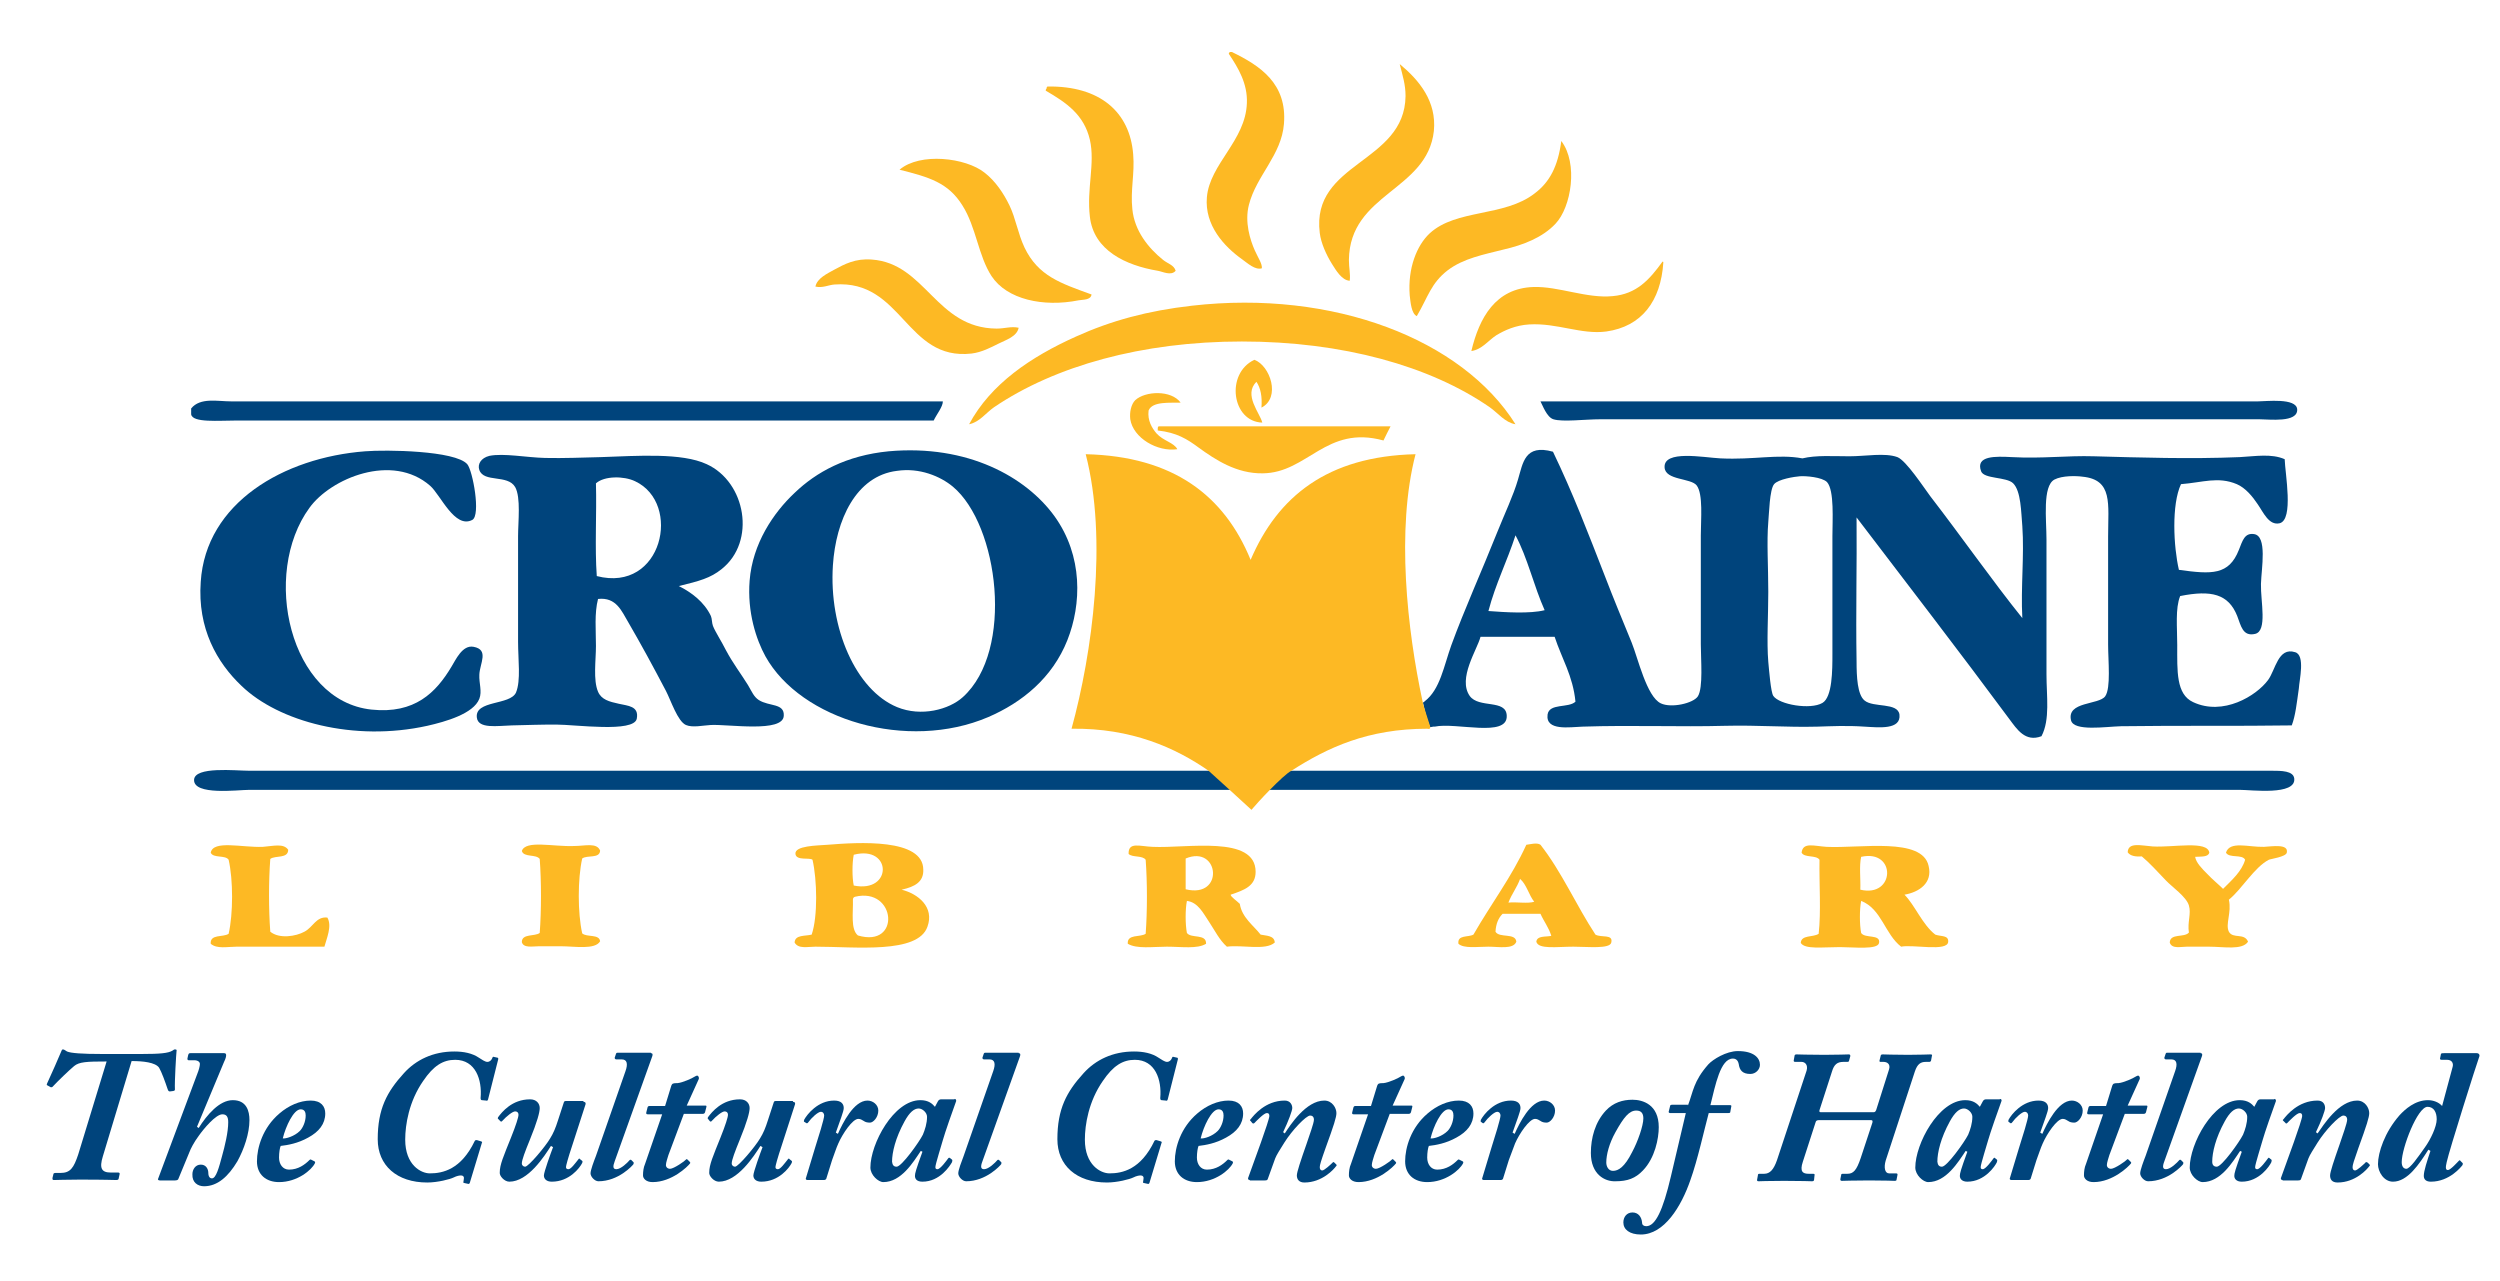<svg width="201" height="103" viewBox="0 0 201 103" fill="none" xmlns="http://www.w3.org/2000/svg">
<path d="M184.526 52.436C183.153 52.002 182.952 53.874 182.35 54.677C181.412 55.948 178.734 57.586 176.323 56.449C174.95 55.814 175.05 53.941 175.05 51.868C175.05 50.43 174.883 48.925 175.285 47.922C177.796 47.42 179.169 47.755 179.872 49.527C180.173 50.296 180.307 51.199 181.312 50.965C182.316 50.731 181.747 48.356 181.781 46.952C181.814 45.715 182.316 43.073 181.211 42.939C180.475 42.839 180.307 43.441 180.006 44.21C179.202 46.25 177.83 46.183 175.184 45.815C174.749 43.942 174.582 40.565 175.352 38.926C177.093 38.792 178.332 38.291 179.839 38.926C180.542 39.227 181.111 39.929 181.513 40.531C181.981 41.2 182.417 42.27 183.287 42.069C184.426 41.769 183.723 38.09 183.689 36.919C182.618 36.451 181.345 36.685 180.073 36.752C176.055 36.919 172.037 36.786 168.354 36.685C166.177 36.618 164.202 36.886 161.758 36.752C160.452 36.685 158.811 36.618 159.28 37.889C159.514 38.525 161.322 38.324 161.858 38.859C162.494 39.495 162.494 41.167 162.595 42.304C162.762 44.678 162.461 47.219 162.595 49.694C160.251 46.785 157.673 43.106 155.195 39.896C154.693 39.227 153.253 37.02 152.55 36.752C151.545 36.385 150.005 36.685 148.699 36.685C147.36 36.685 146.02 36.585 144.915 36.853C142.94 36.485 141.031 36.986 138.319 36.853C136.98 36.786 133.732 36.15 133.833 37.588C133.9 38.625 135.942 38.424 136.411 39.026C136.946 39.729 136.746 41.769 136.746 43.039C136.746 46.517 136.746 48.29 136.746 51.801C136.746 53.038 136.946 55.279 136.511 55.981C136.143 56.55 134.368 56.951 133.531 56.55C132.393 56.015 131.69 52.905 131.187 51.667C130.35 49.627 129.714 48.089 129.111 46.517C127.638 42.738 126.466 39.662 124.859 36.318C122.582 35.682 122.448 37.221 122.046 38.558C121.678 39.829 120.975 41.3 120.372 42.805C119.133 45.915 117.727 49.025 116.689 51.868C116.086 53.54 115.785 55.446 114.546 56.383C114.546 56.416 114.379 56.483 114.412 56.516C114.546 57.085 114.68 57.787 114.981 58.456C114.981 58.489 115.283 58.389 115.35 58.422C117.057 58.055 121.209 59.325 121.142 57.553C121.109 56.182 118.899 56.984 118.162 55.948C117.191 54.543 118.765 52.236 119.033 51.199C121.008 51.199 122.984 51.199 124.993 51.199C125.562 52.938 126.466 54.343 126.667 56.416C126.098 56.951 124.558 56.516 124.424 57.453C124.256 58.79 126.198 58.456 127.236 58.422C131.221 58.289 135.105 58.456 138.654 58.356C141.4 58.289 143.643 58.489 146.121 58.422C147.226 58.389 148.465 58.322 149.905 58.422C151.076 58.489 152.851 58.69 152.717 57.453C152.583 56.449 150.608 56.918 149.905 56.316C149.335 55.847 149.268 54.41 149.268 53.172C149.201 49.159 149.302 45.447 149.268 41.601C153.32 46.919 157.572 52.436 161.557 57.821C162.159 58.623 162.829 59.693 164.135 59.192C164.838 57.854 164.537 55.981 164.537 54.209C164.537 50.43 164.537 47.186 164.537 43.374C164.537 41.769 164.202 39.093 165.173 38.558C165.809 38.224 166.947 38.257 167.416 38.324C169.894 38.558 169.492 40.498 169.492 43.14C169.492 46.383 169.492 48.691 169.492 51.801C169.492 53.139 169.727 55.312 169.258 55.981C168.756 56.684 166.144 56.383 166.512 57.921C166.747 58.824 169.291 58.422 170.53 58.389C175.352 58.322 179.939 58.389 184.258 58.322C184.56 57.52 184.66 56.516 184.828 55.346C184.861 54.677 185.363 52.67 184.526 52.436ZM119.669 49.126C120.238 46.952 121.176 45.113 121.846 43.039C122.817 44.845 123.319 47.119 124.189 49.059C123.017 49.36 120.975 49.226 119.669 49.126ZM147.326 43.106C147.326 46.45 147.326 49.226 147.326 52.57C147.326 53.874 147.326 56.048 146.523 56.516C145.552 57.085 143.04 56.65 142.572 55.948C142.371 55.647 142.237 53.908 142.17 53.206C142.036 51.6 142.17 49.527 142.17 47.587C142.17 45.514 142.036 43.574 142.17 41.969C142.237 41.3 142.27 39.361 142.639 38.926C142.973 38.525 144.279 38.324 144.715 38.291C145.183 38.257 146.489 38.358 146.891 38.759C147.494 39.428 147.326 41.869 147.326 43.106Z" fill="#00447C"/>
<path fill-rule="evenodd" clip-rule="evenodd" d="M98.876 4.18C98.943 4.18 98.977 4.18 99.043 4.18C101.32 5.284 103.497 6.722 103.229 9.966C103.028 12.474 101.019 14.112 100.416 16.453C100.048 17.858 100.517 19.296 100.885 20.132C101.153 20.734 101.488 21.202 101.454 21.57C100.918 21.737 100.316 21.169 99.847 20.834C98.441 19.831 96.834 18.125 97.034 15.851C97.269 13.176 100.148 11.303 100.249 8.293C100.316 6.722 99.546 5.451 98.809 4.347C98.776 4.314 98.809 4.247 98.876 4.18Z" fill="#FDB924"/>
<path fill-rule="evenodd" clip-rule="evenodd" d="M112.537 5.15C114.111 6.454 115.517 8.16 115.283 10.534C114.747 15.35 108.519 15.517 108.452 20.901C108.452 21.57 108.586 22.005 108.519 22.573C107.883 22.54 107.414 21.737 107.079 21.202C106.644 20.5 106.209 19.563 106.108 18.727C105.405 13.009 112.939 13.143 113.006 7.725C113.006 6.789 112.772 6.086 112.537 5.15Z" fill="#FDB924"/>
<path fill-rule="evenodd" clip-rule="evenodd" d="M94.523 21.77C94.155 22.205 93.485 21.837 93.083 21.77C90.505 21.336 87.927 20.132 87.626 17.423C87.358 15.149 88.061 13.143 87.626 11.236C87.157 9.23 85.751 8.26 84.076 7.29C84.076 7.19 84.11 7.156 84.143 7.123C84.143 7.023 84.177 6.989 84.21 6.956C88.429 6.889 90.84 8.996 91.108 12.407C91.242 13.945 90.874 15.283 91.041 16.821C91.208 18.56 92.347 19.965 93.519 20.901C93.887 21.202 94.389 21.302 94.523 21.77Z" fill="#FDB924"/>
<path fill-rule="evenodd" clip-rule="evenodd" d="M125.529 11.337C126.901 13.143 126.332 16.654 125.06 17.991C124.022 19.095 122.482 19.697 120.875 20.065C119.301 20.466 117.66 20.767 116.388 21.737C115.048 22.774 114.814 23.877 113.91 25.416C113.475 25.215 113.408 24.312 113.341 23.744C113.173 21.57 113.91 19.73 114.948 18.761C117.091 16.788 120.941 17.456 123.386 15.55C124.591 14.647 125.261 13.377 125.529 11.337Z" fill="#FDB924"/>
<path fill-rule="evenodd" clip-rule="evenodd" d="M87.76 23.677C87.693 24.145 87.056 24.078 86.722 24.145C83.876 24.713 80.963 24.078 79.724 22.205C78.652 20.567 78.485 18.259 77.38 16.52C76.241 14.681 74.701 14.246 72.324 13.644C73.965 12.24 77.648 12.674 79.154 13.878C80.025 14.547 80.695 15.55 81.163 16.52C81.666 17.557 81.833 18.761 82.369 19.898C83.474 22.205 85.282 22.774 87.76 23.677Z" fill="#FDB924"/>
<path fill-rule="evenodd" clip-rule="evenodd" d="M81.9 26.352C81.766 27.054 80.895 27.322 80.293 27.623C79.623 27.957 78.92 28.325 78.116 28.425C72.826 29.027 72.558 22.473 67.1 22.874C66.598 22.907 66.163 23.175 65.56 23.041C65.694 22.372 66.498 22.005 67.1 21.67C67.904 21.235 68.775 20.767 70.08 20.867C74.433 21.169 75.237 26.385 80.125 26.419C80.795 26.419 81.297 26.218 81.9 26.352Z" fill="#FDB924"/>
<path fill-rule="evenodd" clip-rule="evenodd" d="M133.665 21.035C133.732 21.035 133.732 21.068 133.732 21.102C133.531 24.212 131.991 26.252 129.145 26.653C127.136 26.92 125.194 25.951 122.95 26.084C121.845 26.151 120.975 26.552 120.305 26.954C119.636 27.389 119.167 28.091 118.296 28.225C118.932 25.549 120.238 23.175 123.285 23.075C125.294 23.008 127.571 24.011 129.647 23.81C131.589 23.643 132.627 22.473 133.665 21.035Z" fill="#FDB924"/>
<path fill-rule="evenodd" clip-rule="evenodd" d="M121.846 34.11C121.008 33.977 120.439 33.207 119.77 32.739C114.981 29.428 107.95 27.456 99.847 27.456C91.811 27.456 84.813 29.428 79.924 32.739C79.288 33.174 78.753 33.943 77.915 34.11C79.657 30.866 82.871 28.693 86.521 27.054C89.333 25.783 92.28 24.981 95.829 24.579C107.213 23.275 117.56 27.288 121.846 34.11Z" fill="#FDB924"/>
<path fill-rule="evenodd" clip-rule="evenodd" d="M101.421 32.773C101.488 31.87 101.354 31.201 101.019 30.699C99.948 31.736 101.32 33.241 101.488 33.977C99.043 33.91 98.508 30.03 100.852 28.927C102.124 29.395 102.994 31.97 101.421 32.773Z" fill="#FDB924"/>
<path fill-rule="evenodd" clip-rule="evenodd" d="M94.925 32.371C94.121 32.405 92.648 32.238 92.347 33.007C92.246 33.809 92.615 34.411 92.983 34.846C93.519 35.448 94.389 35.582 94.657 36.117C93.05 36.351 91.108 35.214 90.874 33.709C90.807 33.141 90.941 32.505 91.275 32.171C92.079 31.435 94.155 31.335 94.925 32.371Z" fill="#FDB924"/>
<path fill-rule="evenodd" clip-rule="evenodd" d="M15.369 33.308C15.369 33.141 15.369 32.973 15.369 32.84C16.105 31.937 17.478 32.271 18.583 32.271C37.602 32.271 56.989 32.271 75.806 32.271C75.806 32.706 75.304 33.308 75.069 33.809C57.189 33.809 37.367 33.809 19.052 33.809C17.579 33.809 15.469 34.01 15.369 33.308Z" fill="#00447C"/>
<path fill-rule="evenodd" clip-rule="evenodd" d="M123.854 32.271C142.906 32.271 162.226 32.271 181.546 32.271C182.182 32.271 184.627 31.97 184.694 32.906C184.761 34.01 182.45 33.709 181.647 33.709C163.9 33.709 146.556 33.709 128.676 33.709C127.437 33.709 125.629 33.943 124.892 33.709C124.357 33.542 124.022 32.572 123.854 32.271Z" fill="#00447C"/>
<path fill-rule="evenodd" clip-rule="evenodd" d="M111.801 34.278C111.6 34.645 111.432 35.013 111.231 35.415C106.611 34.144 105.137 38.023 101.521 38.056C99.412 38.09 97.704 36.953 96.365 35.983C95.461 35.314 94.624 34.779 93.083 34.612C93.083 34.545 93.083 34.512 93.083 34.445C93.083 34.344 93.117 34.311 93.15 34.278C99.378 34.278 105.573 34.278 111.801 34.278Z" fill="#FDB924"/>
<path fill-rule="evenodd" clip-rule="evenodd" d="M29.365 36.284C31.006 36.15 36.597 36.217 37.568 37.321C38.004 37.822 38.673 41.434 37.97 41.802C36.564 42.538 35.425 39.795 34.588 39.06C31.541 36.384 26.586 38.458 24.878 40.832C20.994 46.149 23.271 56.349 29.867 57.051C33.349 57.419 35.057 55.68 36.296 53.607C36.631 53.072 37.166 51.834 38.071 52.002C39.343 52.236 38.573 53.339 38.539 54.242C38.506 54.944 38.774 55.58 38.539 56.182C38.071 57.386 35.827 58.021 34.354 58.355C28.461 59.66 22.4 58.021 19.42 55.145C17.445 53.272 15.871 50.53 16.139 46.785C16.541 40.431 22.802 36.786 29.365 36.284Z" fill="#00447C"/>
<path fill-rule="evenodd" clip-rule="evenodd" d="M71.453 36.284C77.815 35.715 82.503 38.357 84.78 41.501C87.09 44.711 86.956 48.59 85.818 51.467C84.612 54.51 82.168 56.483 79.456 57.653C72.96 60.429 64.388 57.887 61.542 52.771C60.806 51.433 60.069 49.226 60.27 46.684C60.504 43.708 62.178 41.233 63.886 39.628C65.627 37.956 68.038 36.618 71.453 36.284ZM66.966 45.447C66.632 50.497 68.808 55.48 72.123 56.851C74.065 57.653 76.308 57.051 77.413 56.048C81.565 52.303 80.293 42.203 76.61 39.127C75.605 38.291 73.931 37.588 72.123 37.856C68.808 38.257 67.201 41.835 66.966 45.447Z" fill="#00447C"/>
<path d="M20.023 61.967C18.951 61.967 15.637 61.599 15.603 62.703C15.57 63.974 19.119 63.505 20.023 63.505C21.998 63.505 24.175 63.505 25.313 63.505C48.316 63.505 98.943 63.505 98.943 63.505L97.57 61.967C97.57 61.967 45.537 61.967 20.023 61.967Z" fill="#00447C"/>
<path d="M184.459 62.603C184.392 61.967 183.421 61.967 182.618 61.967C156.501 61.967 103.262 61.967 103.262 61.967L101.923 63.505C101.923 63.505 155.731 63.505 180.106 63.505C181.01 63.505 184.593 63.974 184.459 62.603Z" fill="#00447C"/>
<path fill-rule="evenodd" clip-rule="evenodd" d="M54.578 47.119C55.582 47.621 56.62 48.39 57.156 49.527C57.256 49.761 57.223 50.062 57.323 50.33C57.524 50.831 57.993 51.533 58.361 52.269C58.931 53.339 59.533 54.108 60.136 55.078C60.471 55.647 60.605 56.015 61.006 56.282C61.843 56.817 63.082 56.516 63.015 57.553C62.949 58.924 58.596 58.222 57.156 58.289C56.52 58.322 55.683 58.523 55.147 58.289C54.477 57.988 53.941 56.316 53.54 55.546C52.468 53.507 51.598 51.901 50.493 49.995C49.99 49.159 49.555 47.989 48.082 48.156C47.781 49.326 47.914 50.63 47.914 51.935C47.914 53.072 47.68 54.677 48.082 55.613C48.35 56.249 48.986 56.416 49.756 56.583C50.459 56.75 51.397 56.75 51.196 57.787C50.962 58.924 46.274 58.255 44.7 58.255C43.361 58.255 42.591 58.289 41.151 58.322C39.979 58.355 38.439 58.623 38.338 57.687C38.171 56.282 41.017 56.717 41.486 55.68C41.888 54.71 41.653 53.038 41.653 51.6C41.653 48.858 41.653 46.083 41.653 43.106C41.653 41.969 41.888 39.996 41.419 39.16C40.816 38.123 38.907 38.826 38.539 37.789C38.372 37.321 38.673 36.819 39.343 36.652C40.481 36.418 42.356 36.786 43.83 36.819C45.303 36.853 46.877 36.786 48.316 36.752C51.263 36.652 54.812 36.384 56.821 37.321C59.968 38.759 60.806 43.541 58.026 45.748C57.122 46.484 56.218 46.718 54.578 47.119ZM51.062 38.692C50.158 38.257 48.584 38.257 47.914 38.859C47.981 41.334 47.814 44.009 47.981 46.316C53.272 47.688 54.846 40.464 51.062 38.692Z" fill="#00447C"/>
<path fill-rule="evenodd" clip-rule="evenodd" d="M72.491 71.531C73.831 71.866 75.136 72.936 74.567 74.508C73.797 76.715 68.775 76.113 65.56 76.113C64.924 76.113 64.187 76.314 63.886 75.779C63.919 75.143 64.723 75.277 65.259 75.143C65.761 73.672 65.694 70.729 65.326 69.124C65.091 68.923 64.02 69.224 63.953 68.656C63.886 67.987 65.694 67.987 66.531 67.92C69.009 67.719 74.232 67.385 74.232 69.926C74.266 70.896 73.563 71.297 72.491 71.531ZM68.641 68.722C68.507 69.391 68.507 70.562 68.641 71.197C71.788 71.832 71.721 67.92 68.641 68.722ZM68.741 72.1C68.641 72.133 68.574 72.2 68.574 72.334C68.607 73.371 68.373 74.709 68.975 75.21C72.458 76.247 72.056 71.297 68.741 72.1Z" fill="#FDB924"/>
<path fill-rule="evenodd" clip-rule="evenodd" d="M128.274 75.143C128.743 75.411 129.714 75.076 129.547 75.779C129.446 76.314 127.638 76.113 126.5 76.113C125.16 76.113 123.687 76.347 123.52 75.712C123.587 75.21 124.256 75.344 124.725 75.243C124.524 74.575 124.122 74.073 123.855 73.471C122.85 73.471 121.812 73.471 120.808 73.471C120.473 73.805 120.272 74.274 120.238 74.909C120.54 75.444 121.846 74.976 121.913 75.712C121.678 76.347 120.506 76.113 119.669 76.113C118.765 76.113 117.694 76.28 117.258 75.879C117.158 75.143 118.028 75.377 118.464 75.143C119.904 72.635 121.544 70.495 122.716 67.92C123.017 67.886 123.587 67.719 123.855 67.92C125.562 70.094 126.734 72.802 128.274 75.143ZM121.276 72.568C121.946 72.501 122.817 72.668 123.352 72.501C122.917 71.966 122.75 71.13 122.214 70.662C121.98 71.331 121.544 71.866 121.276 72.568Z" fill="#FDB924"/>
<path fill-rule="evenodd" clip-rule="evenodd" d="M23.17 68.321C23.17 69.057 22.132 68.756 21.731 69.057C21.597 70.829 21.597 73.137 21.731 74.909C22.467 75.511 23.806 75.277 24.476 74.909C25.179 74.541 25.414 73.672 26.318 73.772C26.72 74.441 26.251 75.478 26.083 76.113C24.074 76.113 21.396 76.113 19.018 76.113C18.282 76.113 17.445 76.314 16.942 75.879C16.875 75.076 17.947 75.377 18.382 75.076C18.751 73.471 18.751 70.729 18.382 69.124C18.114 68.722 17.143 69.023 16.942 68.555C17.143 67.518 19.454 68.154 21.128 68.087C21.998 68.02 22.802 67.786 23.17 68.321Z" fill="#FDB924"/>
<path fill-rule="evenodd" clip-rule="evenodd" d="M48.249 68.388C48.216 69.057 47.211 68.722 46.809 69.023C46.441 70.662 46.441 73.404 46.809 75.043C47.178 75.377 48.182 75.076 48.249 75.678C47.847 76.38 46.207 76.079 45.102 76.079C44.533 76.079 43.897 76.079 43.327 76.079C42.825 76.079 42.088 76.247 41.955 75.745C41.955 75.043 42.992 75.31 43.394 75.009C43.528 73.204 43.528 70.863 43.394 69.057C43.093 68.656 42.122 68.956 41.955 68.421C42.256 67.519 44.466 68.087 46.14 68.02C47.044 68.02 47.981 67.719 48.249 68.388Z" fill="#FDB924"/>
<path fill-rule="evenodd" clip-rule="evenodd" d="M98.943 71.933C98.943 72.1 99.445 72.434 99.68 72.668C99.847 73.772 100.785 74.407 101.354 75.143C101.823 75.243 102.459 75.21 102.492 75.779C101.756 76.447 99.881 75.946 98.642 76.113C98.039 75.578 97.671 74.809 97.202 74.106C96.767 73.471 96.331 72.535 95.427 72.434C95.293 73.103 95.293 74.307 95.427 75.009C95.762 75.478 97.001 75.043 96.968 75.879C96.264 76.314 94.992 76.113 93.82 76.113C92.682 76.113 91.409 76.314 90.673 75.879C90.606 75.076 91.677 75.377 92.112 75.076C92.246 73.27 92.246 70.93 92.112 69.124C91.845 68.756 91.041 68.957 90.74 68.656C90.706 67.652 91.644 68.054 92.682 68.087C95.394 68.221 100.952 67.117 100.952 70.094C100.952 71.231 100.048 71.565 98.943 71.933ZM95.327 69.023C95.327 69.859 95.327 70.695 95.327 71.498C98.474 72.267 98.039 67.886 95.327 69.023Z" fill="#FDB924"/>
<path fill-rule="evenodd" clip-rule="evenodd" d="M153.119 71.933C153.956 72.769 154.559 74.341 155.597 75.143C156.065 75.31 156.668 75.177 156.635 75.712C156.601 76.548 153.789 75.912 152.851 76.113C151.545 75.11 151.277 73.07 149.637 72.434C149.503 73.103 149.503 74.341 149.637 75.01C149.938 75.478 151.21 75.076 151.076 75.812C150.976 76.381 149.034 76.147 147.929 76.147C146.523 76.147 145.116 76.347 144.782 75.812C144.815 75.143 145.786 75.377 146.221 75.076C146.422 73.27 146.255 71.097 146.288 69.124C146.02 68.722 145.083 68.99 144.849 68.555C144.949 67.686 145.82 68.02 146.858 68.087C149.57 68.221 154.559 67.284 155.061 69.625C155.396 70.996 154.291 71.732 153.119 71.933ZM149.637 68.89C149.469 69.625 149.603 70.662 149.57 71.531C152.382 72.2 152.483 68.254 149.637 68.89Z" fill="#FDB924"/>
<path fill-rule="evenodd" clip-rule="evenodd" d="M177.629 68.555C177.528 68.923 176.992 68.856 176.49 68.89C176.557 69.358 177.059 69.859 177.461 70.261C177.863 70.695 178.365 71.097 178.734 71.465C179.437 70.762 180.24 70.06 180.508 69.124C180.274 68.656 179.236 69.023 178.968 68.555C179.269 67.585 180.776 68.121 182.015 68.087C182.685 68.054 184.024 67.82 183.857 68.555C183.79 68.89 182.551 69.057 182.417 69.124C181.245 69.726 180.24 71.498 179.202 72.334C179.437 73.371 178.901 74.307 179.202 74.909C179.537 75.511 180.441 74.976 180.743 75.712C180.274 76.414 178.801 76.113 177.595 76.113C177.026 76.113 176.39 76.113 175.821 76.113C175.318 76.113 174.615 76.314 174.448 75.779C174.481 75.01 175.62 75.411 175.988 74.976C175.854 74.14 176.189 73.471 175.988 72.802C175.787 72.1 174.615 71.297 174.146 70.796C173.443 70.06 172.841 69.391 172.204 68.856C171.702 68.89 171.267 68.823 171.066 68.522C171.099 67.686 172.137 67.987 173.075 68.054C174.716 68.154 177.495 67.552 177.629 68.555Z" fill="#FDB924"/>
<path d="M114.981 58.389C114.981 58.355 114.412 56.683 114.379 56.416C113.14 50.664 112.236 42.571 113.81 36.518C106.711 36.685 102.727 39.929 100.55 45.012C98.441 39.862 94.356 36.685 87.291 36.518C89.065 43.374 87.826 52.503 86.152 58.59C90.974 58.523 94.523 60.128 97.168 61.967C97.871 62.603 100.115 64.642 100.617 65.111C101.052 64.576 103.162 62.302 103.832 61.967C106.745 60.094 109.992 58.59 114.747 58.59C115.048 58.657 114.981 58.489 114.981 58.389Z" fill="#FDB924"/>
<path d="M4.286 94.439C4.286 94.372 4.319 94.305 4.453 94.305H4.855C5.659 94.305 5.927 93.904 6.295 92.8L8.572 85.343C6.965 85.343 6.362 85.376 5.96 85.711C5.558 86.045 4.654 86.915 4.219 87.383C4.185 87.416 4.118 87.416 4.085 87.416L3.784 87.249C3.75 87.249 3.75 87.182 3.784 87.115C3.951 86.781 4.889 84.641 4.922 84.54C4.956 84.44 4.989 84.373 5.056 84.373C5.156 84.373 5.223 84.44 5.391 84.54C5.692 84.674 6.596 84.741 8.203 84.741H11.384C12.891 84.741 13.527 84.674 13.862 84.473C13.963 84.406 13.996 84.373 14.063 84.373C14.164 84.373 14.23 84.406 14.197 84.473C14.164 84.741 14.03 86.981 14.063 87.583C14.063 87.684 14.03 87.684 13.929 87.717L13.661 87.751C13.561 87.751 13.527 87.717 13.46 87.517C13.293 87.015 12.992 86.179 12.791 85.844C12.489 85.41 11.485 85.309 10.581 85.309L8.27 92.968C7.969 93.937 8.17 94.272 8.907 94.272H9.509C9.61 94.272 9.643 94.339 9.61 94.439L9.543 94.74C9.543 94.807 9.509 94.874 9.342 94.874C9.141 94.874 8.538 94.84 6.395 94.84C5.324 94.84 4.52 94.874 4.353 94.874C4.219 94.874 4.219 94.84 4.219 94.707L4.286 94.439Z" fill="#00447C"/>
<path d="M15.838 90.593L15.972 90.694C16.641 89.623 17.646 88.453 18.717 88.453C19.822 88.453 20.056 89.322 20.056 90.058C20.056 91.128 19.621 92.399 19.085 93.369C18.349 94.606 17.478 95.375 16.407 95.375C15.905 95.375 15.436 95.074 15.469 94.406C15.469 94.038 15.704 93.636 16.139 93.636C16.541 93.636 16.708 93.937 16.742 94.205C16.742 94.506 16.809 94.74 17.043 94.74C17.378 94.74 17.612 93.837 17.847 92.968C18.081 92.132 18.349 91.028 18.349 90.225C18.349 89.791 18.215 89.59 17.88 89.59C17.344 89.59 16.373 90.76 15.972 91.329C15.603 91.831 15.335 92.332 15.201 92.7L14.331 94.807C14.297 94.874 14.197 94.907 14.063 94.907H12.858C12.724 94.907 12.657 94.84 12.724 94.74L15.871 86.313C15.972 86.079 16.072 85.711 16.072 85.544C16.072 85.376 15.905 85.243 15.603 85.243H15.168C15.101 85.243 15.068 85.209 15.068 85.109L15.134 84.808C15.168 84.741 15.168 84.674 15.302 84.674H18.014C18.148 84.674 18.181 84.741 18.181 84.841C18.181 84.942 18.148 85.109 18.014 85.376L15.838 90.593Z" fill="#00447C"/>
<path d="M25.28 93.369C25.347 93.402 25.347 93.469 25.313 93.536C25.046 94.071 23.907 95.041 22.434 95.041C21.396 95.041 20.659 94.439 20.659 93.369C20.659 92.265 21.128 90.66 22.467 89.523C23.204 88.888 24.108 88.486 24.979 88.486C25.816 88.486 26.15 88.954 26.15 89.523C26.15 90.359 25.648 90.994 24.778 91.463C23.941 91.931 23.137 92.065 22.568 92.132C22.501 92.265 22.434 92.666 22.434 93.068C22.434 93.603 22.735 94.038 23.237 94.038C23.974 94.038 24.51 93.636 24.878 93.269C24.912 93.235 24.945 93.202 25.012 93.235L25.28 93.369ZM24.108 90.928C24.342 90.694 24.577 90.192 24.577 89.69C24.577 89.456 24.51 89.189 24.175 89.189C23.606 89.189 22.97 90.56 22.735 91.529C22.97 91.563 23.673 91.362 24.108 90.928Z" fill="#00447C"/>
<path d="M37.769 95.108C37.736 95.175 37.702 95.208 37.602 95.175L37.3 95.108C37.267 95.108 37.233 95.074 37.267 94.974C37.267 94.907 37.3 94.807 37.3 94.707C37.3 94.606 37.233 94.506 37.066 94.506C36.932 94.506 36.731 94.539 36.463 94.673C36.196 94.807 35.191 95.074 34.354 95.074C31.91 95.074 30.369 93.703 30.369 91.596C30.369 89.155 31.106 87.784 32.479 86.279C33.45 85.209 34.823 84.54 36.53 84.54C37.267 84.54 37.97 84.674 38.506 85.042C38.707 85.176 39.008 85.376 39.175 85.376C39.376 85.376 39.51 85.243 39.577 85.075C39.611 84.975 39.644 84.942 39.711 84.975L40.013 85.042C40.046 85.042 40.08 85.109 40.046 85.209L39.242 88.386C39.209 88.486 39.175 88.52 39.075 88.486L38.74 88.453C38.673 88.453 38.64 88.386 38.64 88.286C38.774 86.814 38.238 85.209 36.597 85.209C35.626 85.209 34.856 85.677 34.019 86.915C32.881 88.553 32.579 90.426 32.579 91.63C32.579 93.67 33.852 94.339 34.555 94.339C35.593 94.339 37.066 94.038 38.171 91.73C38.205 91.663 38.271 91.663 38.338 91.663L38.673 91.764C38.774 91.797 38.774 91.831 38.74 91.897L37.769 95.108Z" fill="#00447C"/>
<path d="M46.91 88.587C47.044 88.587 47.111 88.653 47.078 88.787L46.039 91.998C45.638 93.202 45.504 93.737 45.504 93.837C45.504 93.971 45.604 94.004 45.705 94.004C45.906 94.004 46.24 93.536 46.508 93.202C46.542 93.135 46.609 93.135 46.642 93.202L46.81 93.335C46.843 93.369 46.843 93.436 46.81 93.502C46.609 93.904 45.772 95.007 44.365 95.007C43.964 95.007 43.729 94.807 43.729 94.506C43.729 94.238 44.298 92.666 44.466 92.232L44.298 92.131C43.763 92.968 42.457 95.007 40.95 95.007C40.548 95.007 40.146 94.539 40.18 94.272C40.18 93.636 40.481 92.968 41.084 91.463C41.486 90.459 41.687 89.824 41.687 89.623C41.687 89.456 41.586 89.356 41.419 89.356C41.218 89.356 40.749 89.724 40.381 90.125C40.347 90.192 40.247 90.192 40.213 90.125L40.046 89.958C40.013 89.924 40.013 89.891 40.046 89.824C40.347 89.423 41.151 88.386 42.624 88.386C43.127 88.386 43.394 88.72 43.394 89.088C43.394 89.423 43.193 90.192 42.591 91.663C42.222 92.566 41.955 93.269 41.955 93.536C41.955 93.703 42.089 93.803 42.222 93.803C42.49 93.803 43.863 92.165 44.231 91.529C44.499 91.095 44.667 90.694 44.868 90.058L45.336 88.62C45.37 88.52 45.437 88.52 45.571 88.52H46.91V88.587Z" fill="#00447C"/>
<path d="M52.334 84.674C52.468 84.674 52.502 84.774 52.435 84.942L49.421 93.369C49.254 93.804 49.288 94.004 49.555 94.004C49.924 94.004 50.459 93.469 50.627 93.269C50.66 93.235 50.727 93.235 50.761 93.269L50.928 93.436C50.962 93.469 50.962 93.536 50.928 93.603C50.861 93.703 49.723 94.974 48.115 94.974C47.814 94.974 47.479 94.606 47.479 94.339C47.479 94.071 47.747 93.369 47.915 92.934L50.292 86.112C50.493 85.543 50.426 85.176 49.991 85.176H49.555C49.455 85.176 49.421 85.109 49.421 85.042L49.522 84.741C49.555 84.641 49.589 84.641 49.689 84.641H52.334V84.674Z" fill="#00447C"/>
<path d="M55.214 88.888H56.721C56.788 88.888 56.821 88.921 56.788 89.021L56.687 89.423C56.654 89.523 56.587 89.556 56.486 89.556H54.98L53.741 92.867C53.674 93.101 53.54 93.469 53.54 93.67C53.54 93.837 53.674 93.971 53.875 93.971C54.176 93.971 55.08 93.335 55.147 93.235C55.181 93.168 55.248 93.202 55.281 93.235L55.448 93.402C55.482 93.436 55.515 93.469 55.482 93.536C55.281 93.804 54.009 95.041 52.468 95.041C51.933 95.041 51.698 94.74 51.698 94.506C51.698 94.205 51.732 93.87 51.866 93.57L53.239 89.59H52.067C51.966 89.59 51.933 89.523 51.966 89.423L52.067 89.021C52.1 88.954 52.133 88.921 52.234 88.921H53.473L53.975 87.282C54.042 87.115 54.109 87.082 54.477 87.082C54.879 87.048 55.683 86.68 55.817 86.58C55.884 86.547 55.984 86.48 56.051 86.48C56.151 86.48 56.218 86.647 56.185 86.747L55.214 88.888Z" fill="#00447C"/>
<path d="M63.752 88.587C63.886 88.587 63.953 88.653 63.92 88.787L62.882 91.998C62.48 93.202 62.346 93.737 62.346 93.837C62.346 93.971 62.446 94.004 62.547 94.004C62.748 94.004 63.083 93.536 63.35 93.202C63.384 93.135 63.451 93.135 63.484 93.202L63.652 93.335C63.685 93.369 63.685 93.436 63.652 93.502C63.451 93.904 62.614 95.007 61.208 95.007C60.806 95.007 60.571 94.807 60.571 94.506C60.571 94.238 61.141 92.666 61.308 92.232L61.141 92.131C60.605 92.968 59.299 95.007 57.792 95.007C57.39 95.007 56.989 94.539 57.022 94.272C57.022 93.636 57.323 92.968 57.926 91.463C58.328 90.459 58.529 89.824 58.529 89.623C58.529 89.456 58.428 89.356 58.261 89.356C58.06 89.356 57.591 89.724 57.223 90.125C57.19 90.192 57.089 90.192 57.056 90.125L56.922 89.958C56.888 89.924 56.888 89.891 56.922 89.824C57.223 89.423 58.026 88.386 59.5 88.386C60.002 88.386 60.27 88.72 60.27 89.088C60.27 89.423 60.069 90.192 59.466 91.663C59.098 92.566 58.83 93.269 58.83 93.536C58.83 93.703 58.964 93.803 59.098 93.803C59.366 93.803 60.739 92.165 61.107 91.529C61.375 91.095 61.542 90.694 61.743 90.058L62.212 88.62C62.245 88.52 62.312 88.52 62.446 88.52H63.752V88.587Z" fill="#00447C"/>
<path d="M64.924 94.874C64.824 94.874 64.757 94.807 64.79 94.74L65.527 92.299C65.795 91.463 66.263 89.958 66.263 89.69C66.263 89.523 66.163 89.389 65.996 89.389C65.761 89.389 65.225 89.891 64.991 90.225C64.924 90.326 64.857 90.326 64.824 90.292L64.656 90.192C64.623 90.158 64.623 90.125 64.656 90.025C64.891 89.59 65.761 88.486 67.067 88.486C67.67 88.486 67.837 88.787 67.837 89.088C67.837 89.356 67.536 90.091 67.201 91.061L67.368 91.162C67.737 90.326 68.641 88.486 69.746 88.486C70.181 88.486 70.616 88.821 70.616 89.289C70.616 89.824 70.214 90.259 69.947 90.259C69.746 90.259 69.578 90.225 69.444 90.125C69.31 90.058 69.21 89.958 69.009 89.958C68.54 89.958 67.737 91.162 67.402 91.931C67.234 92.299 67.1 92.733 66.9 93.269L66.431 94.773C66.397 94.84 66.33 94.874 66.23 94.874H64.924Z" fill="#00447C"/>
<path d="M76.744 88.353C76.844 88.353 76.878 88.419 76.878 88.52C76.643 89.155 75.94 91.162 75.806 91.663C75.739 91.931 75.204 93.603 75.204 93.837C75.204 93.971 75.27 94.004 75.371 94.004C75.605 94.004 76.108 93.302 76.208 93.168C76.275 93.068 76.308 93.068 76.375 93.101L76.543 93.235C76.576 93.268 76.576 93.335 76.543 93.436C76.375 93.737 75.572 95.007 74.165 95.007C73.697 95.007 73.563 94.773 73.563 94.539C73.563 94.339 73.63 94.071 74.165 92.6L74.032 92.533C73.429 93.436 72.458 95.041 71.018 95.041C70.616 95.041 69.98 94.472 69.98 93.87C69.98 91.964 71.855 88.453 73.998 88.453C74.668 88.453 74.969 88.754 75.17 88.988L75.404 88.553C75.471 88.419 75.572 88.386 75.672 88.386H76.744V88.353ZM72.09 93.803C72.491 93.803 73.898 91.831 74.199 91.228C74.366 90.827 74.534 90.326 74.534 89.79C74.534 89.456 74.165 89.122 73.864 89.122C73.496 89.122 73.127 89.423 72.726 90.158C71.989 91.496 71.721 92.666 71.721 93.402C71.755 93.67 71.855 93.803 72.09 93.803Z" fill="#00447C"/>
<path d="M81.9 84.674C82.034 84.674 82.067 84.774 82.001 84.942L78.987 93.369C78.82 93.804 78.853 94.004 79.121 94.004C79.489 94.004 80.025 93.469 80.192 93.269C80.226 93.235 80.293 93.235 80.326 93.269L80.494 93.436C80.527 93.469 80.527 93.536 80.494 93.603C80.427 93.703 79.288 94.974 77.681 94.974C77.38 94.974 77.045 94.606 77.045 94.339C77.045 94.071 77.313 93.369 77.48 92.934L79.858 86.112C80.058 85.543 79.992 85.176 79.556 85.176H79.121C79.021 85.176 78.987 85.109 78.987 85.042L79.088 84.741C79.121 84.641 79.154 84.641 79.255 84.641H81.9V84.674Z" fill="#00447C"/>
<path d="M92.414 95.108C92.38 95.175 92.347 95.208 92.246 95.175L91.945 95.108C91.912 95.108 91.878 95.074 91.912 94.974C91.912 94.907 91.945 94.807 91.945 94.707C91.945 94.606 91.878 94.506 91.711 94.506C91.577 94.506 91.376 94.539 91.108 94.673C90.84 94.807 89.836 95.074 88.999 95.074C86.554 95.074 85.014 93.703 85.014 91.596C85.014 89.155 85.751 87.784 87.124 86.279C88.094 85.209 89.467 84.54 91.175 84.54C91.912 84.54 92.615 84.674 93.15 85.042C93.351 85.176 93.653 85.376 93.82 85.376C94.021 85.376 94.155 85.243 94.222 85.075C94.255 84.975 94.289 84.942 94.356 84.975L94.657 85.042C94.691 85.042 94.724 85.109 94.691 85.209L93.887 88.386C93.854 88.486 93.82 88.52 93.72 88.486L93.385 88.453C93.318 88.453 93.284 88.386 93.284 88.286C93.418 86.814 92.883 85.209 91.242 85.209C90.271 85.209 89.501 85.677 88.664 86.915C87.525 88.553 87.224 90.426 87.224 91.63C87.224 93.67 88.496 94.339 89.2 94.339C90.237 94.339 91.711 94.038 92.816 91.73C92.849 91.663 92.916 91.663 92.983 91.663L93.318 91.764C93.418 91.797 93.418 91.831 93.385 91.897L92.414 95.108Z" fill="#00447C"/>
<path d="M99.077 93.369C99.144 93.402 99.144 93.469 99.111 93.536C98.843 94.071 97.704 95.041 96.231 95.041C95.193 95.041 94.456 94.439 94.456 93.369C94.456 92.265 94.925 90.66 96.264 89.523C97.001 88.888 97.905 88.486 98.776 88.486C99.613 88.486 99.948 88.954 99.948 89.523C99.948 90.359 99.445 90.994 98.575 91.463C97.738 91.931 96.934 92.065 96.365 92.132C96.298 92.265 96.231 92.666 96.231 93.068C96.231 93.603 96.532 94.038 97.034 94.038C97.771 94.038 98.307 93.636 98.675 93.269C98.709 93.235 98.742 93.202 98.809 93.235L99.077 93.369ZM97.905 90.928C98.139 90.694 98.374 90.192 98.374 89.69C98.374 89.456 98.307 89.189 97.972 89.189C97.403 89.189 96.767 90.56 96.532 91.529C96.8 91.563 97.47 91.362 97.905 90.928Z" fill="#00447C"/>
<path d="M100.483 94.874C100.383 94.874 100.316 94.807 100.349 94.707L101.387 91.831C101.722 90.894 102.057 89.891 102.057 89.724C102.057 89.556 101.99 89.49 101.856 89.49C101.622 89.49 101.053 90.091 100.852 90.292C100.818 90.326 100.751 90.359 100.684 90.292L100.55 90.125C100.483 90.091 100.483 90.025 100.55 89.991C100.785 89.69 101.722 88.486 103.296 88.486C103.731 88.486 103.899 88.821 103.899 89.088C103.899 89.289 103.597 90.125 103.162 91.028L103.296 91.128C103.731 90.459 105.004 88.486 106.477 88.486C107.113 88.486 107.448 89.088 107.448 89.49C107.448 89.824 107.247 90.459 106.577 92.299C106.209 93.335 106.109 93.67 106.109 93.837C106.109 94.004 106.175 94.105 106.309 94.105C106.477 94.105 106.979 93.636 107.147 93.469C107.18 93.402 107.247 93.436 107.28 93.469L107.414 93.603C107.481 93.636 107.481 93.737 107.414 93.77C107.247 94.004 106.309 95.074 104.87 95.074C104.434 95.074 104.267 94.807 104.267 94.506C104.267 94.238 104.568 93.335 105.037 91.998C105.271 91.295 105.64 90.292 105.64 90.025C105.64 89.791 105.506 89.69 105.338 89.69C105.004 89.69 103.865 90.894 103.262 91.864C102.928 92.399 102.626 92.867 102.526 93.135L101.923 94.807C101.89 94.874 101.856 94.907 101.689 94.907H100.483V94.874Z" fill="#00447C"/>
<path d="M111.968 88.888H113.475C113.542 88.888 113.575 88.921 113.542 89.021L113.441 89.423C113.408 89.523 113.341 89.556 113.24 89.556H111.734L110.495 92.867C110.428 93.101 110.294 93.469 110.294 93.67C110.294 93.837 110.428 93.971 110.629 93.971C110.93 93.971 111.834 93.335 111.901 93.235C111.935 93.168 112.002 93.202 112.035 93.235L112.202 93.402C112.236 93.436 112.269 93.469 112.236 93.536C112.035 93.804 110.763 95.041 109.222 95.041C108.687 95.041 108.452 94.74 108.452 94.506C108.452 94.205 108.486 93.87 108.62 93.57L109.993 89.59H108.821C108.72 89.59 108.687 89.523 108.72 89.423L108.821 89.021C108.854 88.954 108.888 88.921 108.988 88.921H110.227L110.729 87.282C110.796 87.115 110.863 87.082 111.231 87.082C111.633 87.048 112.437 86.68 112.571 86.58C112.638 86.547 112.738 86.48 112.805 86.48C112.906 86.48 112.973 86.647 112.939 86.747L111.968 88.888Z" fill="#00447C"/>
<path d="M117.593 93.369C117.66 93.402 117.66 93.469 117.627 93.536C117.359 94.071 116.22 95.041 114.747 95.041C113.709 95.041 112.973 94.439 112.973 93.369C112.973 92.265 113.441 90.66 114.781 89.523C115.517 88.888 116.421 88.486 117.292 88.486C118.129 88.486 118.464 88.954 118.464 89.523C118.464 90.359 117.962 90.994 117.091 91.463C116.254 91.931 115.45 92.065 114.881 92.132C114.814 92.265 114.747 92.666 114.747 93.068C114.747 93.603 115.049 94.038 115.551 94.038C116.287 94.038 116.823 93.636 117.191 93.269C117.225 93.235 117.258 93.202 117.325 93.235L117.593 93.369ZM116.388 90.928C116.622 90.694 116.857 90.192 116.857 89.69C116.857 89.456 116.79 89.189 116.455 89.189C115.886 89.189 115.249 90.56 115.015 91.529C115.283 91.563 115.953 91.362 116.388 90.928Z" fill="#00447C"/>
<path d="M119.301 94.874C119.2 94.874 119.133 94.807 119.167 94.74L119.904 92.299C120.171 91.463 120.64 89.958 120.64 89.69C120.64 89.523 120.54 89.389 120.372 89.389C120.138 89.389 119.602 89.891 119.368 90.225C119.301 90.326 119.234 90.326 119.2 90.292L119.066 90.192C119.033 90.158 119.033 90.125 119.066 90.025C119.301 89.59 120.171 88.486 121.477 88.486C122.08 88.486 122.247 88.787 122.247 89.088C122.247 89.356 121.946 90.091 121.611 91.061L121.779 91.162C122.147 90.326 123.051 88.486 124.156 88.486C124.591 88.486 125.026 88.821 125.026 89.289C125.026 89.824 124.625 90.259 124.357 90.259C124.156 90.259 123.989 90.225 123.855 90.125C123.721 90.058 123.62 89.958 123.419 89.958C122.951 89.958 122.147 91.162 121.812 91.931C121.678 92.299 121.511 92.733 121.31 93.269L120.841 94.773C120.808 94.84 120.741 94.874 120.64 94.874H119.301Z" fill="#00447C"/>
<path d="M127.906 92.7C127.906 91.496 128.241 90.225 129.112 89.289C129.714 88.653 130.451 88.419 131.254 88.419C132.058 88.419 133.364 88.787 133.364 90.627C133.364 91.529 133.063 93.101 132.092 94.105C131.489 94.74 130.853 94.974 129.882 94.974C129.011 95.007 127.906 94.406 127.906 92.7ZM131.221 92.633C131.69 91.764 132.125 90.493 132.125 89.924C132.125 89.556 131.991 89.289 131.556 89.289C130.987 89.289 130.551 89.824 129.882 91.028C129.379 91.931 129.145 92.834 129.145 93.469C129.145 93.77 129.312 94.138 129.681 94.138C130.116 94.138 130.618 93.837 131.221 92.633Z" fill="#00447C"/>
<path d="M135.708 88.888C136.143 87.751 136.143 86.948 137.348 85.577C137.717 85.176 138.788 84.507 139.726 84.507C141.032 84.507 141.5 85.075 141.5 85.61C141.5 85.978 141.166 86.346 140.73 86.346C140.094 86.346 139.86 86.045 139.793 85.543C139.759 85.376 139.659 85.109 139.324 85.109C138.319 85.109 137.918 87.249 137.516 88.854H139.09C139.19 88.854 139.223 88.888 139.19 88.988L139.123 89.356C139.123 89.456 139.09 89.49 138.956 89.49H137.382C137.047 90.727 136.478 93.302 135.909 94.874C135.172 97.014 133.799 99.255 131.924 99.255C131.02 99.255 130.518 98.853 130.518 98.285C130.518 97.85 130.786 97.482 131.254 97.482C131.723 97.482 131.991 97.85 132.025 98.318C132.025 98.485 132.159 98.586 132.359 98.586C133.096 98.586 133.699 97.315 134.335 94.606L135.54 89.49H134.268C134.201 89.49 134.134 89.423 134.168 89.356L134.268 88.955C134.268 88.888 134.301 88.821 134.435 88.821H135.708V88.888Z" fill="#00447C"/>
<path d="M151.612 93.302C151.445 93.87 151.545 94.339 151.88 94.339H152.416C152.55 94.339 152.583 94.372 152.55 94.506L152.483 94.84C152.483 94.907 152.449 94.941 152.315 94.941C152.181 94.941 151.679 94.907 150.273 94.907C148.867 94.907 148.297 94.941 148.097 94.941C147.996 94.941 147.963 94.907 147.963 94.807L148.03 94.472C148.03 94.406 148.063 94.372 148.164 94.372H148.532C149.001 94.372 149.268 94.105 149.603 93.101L150.541 90.259C150.574 90.091 150.541 90.058 150.407 90.058H146.255C146.121 90.058 146.021 90.091 145.987 90.192L144.949 93.402C144.681 94.205 144.949 94.372 145.418 94.372H145.786C145.887 94.372 145.92 94.439 145.887 94.506L145.853 94.84C145.853 94.941 145.786 94.974 145.686 94.974C145.518 94.974 144.949 94.941 143.442 94.941C142.07 94.941 141.534 94.974 141.4 94.974C141.299 94.974 141.266 94.941 141.266 94.874L141.333 94.506C141.333 94.406 141.366 94.372 141.467 94.372H141.835C142.304 94.372 142.605 94.038 142.873 93.268L145.25 86.079C145.384 85.61 145.117 85.376 144.849 85.376H144.346C144.246 85.376 144.213 85.343 144.213 85.276L144.279 84.908C144.279 84.808 144.346 84.774 144.447 84.774C144.581 84.774 145.384 84.808 146.69 84.808C147.728 84.808 148.498 84.774 148.632 84.774C148.733 84.774 148.766 84.808 148.766 84.908L148.666 85.276C148.666 85.343 148.599 85.376 148.532 85.376H148.197C147.728 85.376 147.46 85.577 147.293 86.145L146.288 89.255C146.255 89.389 146.288 89.423 146.422 89.423H150.608C150.742 89.423 150.775 89.389 150.842 89.255L151.88 85.978C152.014 85.543 151.713 85.376 151.445 85.376H151.21C151.144 85.376 151.11 85.376 151.11 85.276L151.21 84.875C151.21 84.808 151.277 84.774 151.378 84.774C151.512 84.774 152.282 84.808 153.42 84.808C154.391 84.808 155.028 84.774 155.195 84.774C155.329 84.774 155.362 84.808 155.329 84.875L155.262 85.243C155.262 85.309 155.195 85.376 155.128 85.376H154.827C154.425 85.376 154.157 85.543 153.956 86.145L151.612 93.302Z" fill="#00447C"/>
<path d="M160.787 88.353C160.887 88.353 160.954 88.419 160.921 88.52C160.686 89.155 159.983 91.162 159.849 91.663C159.782 91.931 159.246 93.603 159.246 93.837C159.246 93.971 159.313 94.004 159.414 94.004C159.648 94.004 160.151 93.302 160.251 93.168C160.318 93.068 160.351 93.068 160.385 93.101L160.552 93.235C160.586 93.268 160.586 93.335 160.552 93.436C160.418 93.737 159.581 95.007 158.175 95.007C157.74 95.007 157.572 94.773 157.572 94.539C157.572 94.339 157.639 94.071 158.175 92.6L158.041 92.533C157.438 93.436 156.467 95.041 155.028 95.041C154.626 95.041 153.99 94.472 153.99 93.87C153.99 91.964 155.865 88.453 158.008 88.453C158.677 88.453 158.979 88.754 159.18 88.988L159.414 88.553C159.481 88.419 159.581 88.386 159.682 88.386H160.787V88.353ZM156.133 93.803C156.534 93.803 157.941 91.831 158.242 91.228C158.409 90.827 158.577 90.326 158.577 89.79C158.577 89.456 158.209 89.122 157.907 89.122C157.539 89.122 157.171 89.423 156.769 90.158C156.032 91.496 155.764 92.666 155.764 93.402C155.798 93.67 155.898 93.803 156.133 93.803Z" fill="#00447C"/>
<path d="M161.724 94.874C161.624 94.874 161.557 94.807 161.59 94.74L162.327 92.299C162.595 91.463 163.064 89.958 163.064 89.69C163.064 89.523 162.963 89.389 162.796 89.389C162.561 89.389 162.026 89.891 161.791 90.225C161.724 90.326 161.657 90.326 161.624 90.292L161.49 90.192C161.456 90.158 161.456 90.125 161.49 90.025C161.724 89.59 162.595 88.486 163.901 88.486C164.503 88.486 164.671 88.787 164.671 89.088C164.671 89.356 164.369 90.091 164.035 91.061L164.202 91.162C164.57 90.326 165.474 88.486 166.579 88.486C167.015 88.486 167.45 88.821 167.45 89.289C167.45 89.824 167.048 90.259 166.78 90.259C166.579 90.259 166.412 90.225 166.278 90.125C166.144 90.058 166.044 89.958 165.843 89.958C165.374 89.958 164.57 91.162 164.235 91.931C164.068 92.299 163.934 92.733 163.733 93.269L163.264 94.773C163.231 94.84 163.164 94.874 163.064 94.874H161.724Z" fill="#00447C"/>
<path d="M171.066 88.888H172.573C172.64 88.888 172.673 88.921 172.64 89.021L172.539 89.423C172.506 89.523 172.439 89.556 172.338 89.556H170.832L169.593 92.867C169.526 93.101 169.392 93.469 169.392 93.67C169.392 93.837 169.526 93.971 169.727 93.971C170.028 93.971 170.932 93.335 170.999 93.235C171.033 93.168 171.099 93.202 171.133 93.235L171.3 93.402C171.334 93.436 171.367 93.469 171.334 93.536C171.133 93.804 169.861 95.041 168.32 95.041C167.785 95.041 167.55 94.74 167.55 94.506C167.55 94.205 167.584 93.87 167.718 93.57L169.091 89.59H167.919C167.818 89.59 167.785 89.523 167.818 89.423L167.919 89.021C167.952 88.954 167.986 88.921 168.086 88.921H169.325L169.827 87.282C169.894 87.115 169.961 87.082 170.329 87.082C170.731 87.048 171.535 86.68 171.669 86.58C171.736 86.547 171.836 86.48 171.903 86.48C172.004 86.48 172.071 86.647 172.037 86.747L171.066 88.888Z" fill="#00447C"/>
<path d="M176.926 84.674C177.06 84.674 177.093 84.774 177.026 84.942L174.013 93.369C173.845 93.804 173.879 94.004 174.147 94.004C174.515 94.004 175.051 93.469 175.218 93.269C175.251 93.235 175.318 93.235 175.352 93.269L175.519 93.436C175.553 93.469 175.553 93.536 175.519 93.603C175.452 93.703 174.314 94.974 172.707 94.974C172.405 94.974 172.071 94.606 172.071 94.339C172.071 94.071 172.338 93.369 172.506 92.934L174.883 86.112C175.084 85.543 175.017 85.176 174.582 85.176H174.147C174.046 85.176 174.013 85.109 174.013 85.042L174.113 84.741C174.147 84.641 174.18 84.641 174.247 84.641H176.926V84.674Z" fill="#00447C"/>
<path d="M182.852 88.353C182.952 88.353 182.986 88.419 182.986 88.52C182.752 89.155 182.048 91.162 181.915 91.663C181.848 91.931 181.312 93.603 181.312 93.837C181.312 93.971 181.379 94.004 181.479 94.004C181.714 94.004 182.216 93.302 182.316 93.168C182.383 93.068 182.417 93.068 182.45 93.101L182.618 93.235C182.651 93.268 182.651 93.335 182.618 93.436C182.484 93.737 181.647 95.007 180.24 95.007C179.805 95.007 179.638 94.773 179.638 94.539C179.638 94.339 179.705 94.071 180.24 92.6L180.106 92.533C179.504 93.436 178.533 95.041 177.093 95.041C176.691 95.041 176.055 94.472 176.055 93.87C176.055 91.964 177.93 88.453 180.073 88.453C180.743 88.453 181.044 88.754 181.245 88.988L181.479 88.553C181.546 88.419 181.647 88.386 181.747 88.386H182.852V88.353ZM178.231 93.803C178.633 93.803 180.039 91.831 180.341 91.228C180.508 90.827 180.676 90.326 180.676 89.79C180.676 89.456 180.307 89.122 180.006 89.122C179.638 89.122 179.269 89.423 178.868 90.158C178.131 91.496 177.863 92.666 177.863 93.402C177.863 93.67 177.997 93.803 178.231 93.803Z" fill="#00447C"/>
<path d="M183.522 94.874C183.421 94.874 183.354 94.807 183.388 94.707L184.426 91.831C184.761 90.894 185.095 89.891 185.095 89.724C185.095 89.556 185.029 89.49 184.895 89.49C184.66 89.49 184.091 90.091 183.89 90.292C183.857 90.326 183.79 90.359 183.756 90.292L183.589 90.125C183.522 90.091 183.522 90.025 183.589 89.991C183.823 89.69 184.761 88.486 186.334 88.486C186.803 88.486 186.937 88.821 186.937 89.088C186.937 89.289 186.636 90.125 186.2 91.028L186.334 91.128C186.803 90.459 188.042 88.486 189.515 88.486C190.151 88.486 190.486 89.088 190.486 89.49C190.486 89.824 190.285 90.459 189.616 92.299C189.247 93.335 189.147 93.67 189.147 93.837C189.147 94.004 189.214 94.105 189.348 94.105C189.515 94.105 190.018 93.636 190.185 93.469C190.218 93.402 190.285 93.436 190.352 93.469L190.486 93.603C190.553 93.636 190.553 93.737 190.486 93.77C190.319 94.004 189.381 95.074 187.942 95.074C187.473 95.074 187.339 94.807 187.339 94.506C187.339 94.238 187.64 93.335 188.109 91.998C188.343 91.295 188.712 90.292 188.712 90.025C188.712 89.791 188.578 89.69 188.41 89.69C188.076 89.69 186.937 90.894 186.334 91.864C186 92.399 185.698 92.867 185.598 93.135L184.995 94.807C184.962 94.874 184.928 94.907 184.761 94.907H183.522V94.874Z" fill="#00447C"/>
<path d="M199.125 84.674C199.326 84.674 199.393 84.841 199.326 84.975C199.125 85.51 196.915 92.499 196.714 93.436C196.614 93.871 196.614 94.071 196.815 94.071C197.016 94.071 197.585 93.436 197.685 93.335C197.752 93.269 197.786 93.269 197.819 93.335L197.987 93.503C198.02 93.536 198.02 93.603 197.987 93.67C197.886 93.804 196.949 95.007 195.442 95.007C195.074 95.007 194.873 94.84 194.873 94.539C194.873 94.138 195.14 93.335 195.408 92.533L195.241 92.433C194.504 93.603 193.567 95.007 192.395 95.007C191.658 95.007 191.189 94.205 191.189 93.603C191.189 92.667 191.725 91.028 192.931 89.657C193.366 89.189 194.169 88.453 195.207 88.453C195.643 88.453 196.078 88.62 196.346 88.921L197.183 85.811C197.283 85.51 197.149 85.209 196.748 85.209H196.312C196.178 85.209 196.178 85.142 196.178 85.109L196.245 84.774C196.245 84.707 196.279 84.674 196.513 84.674H199.125ZM195.174 88.988C194.37 88.988 193.098 92.299 193.098 93.436C193.098 93.804 193.265 93.971 193.466 93.971C193.768 93.971 194.404 93.034 194.973 92.232C195.408 91.63 195.911 90.593 195.911 89.991C195.911 89.423 195.676 88.988 195.174 88.988Z" fill="#00447C"/>
</svg>
